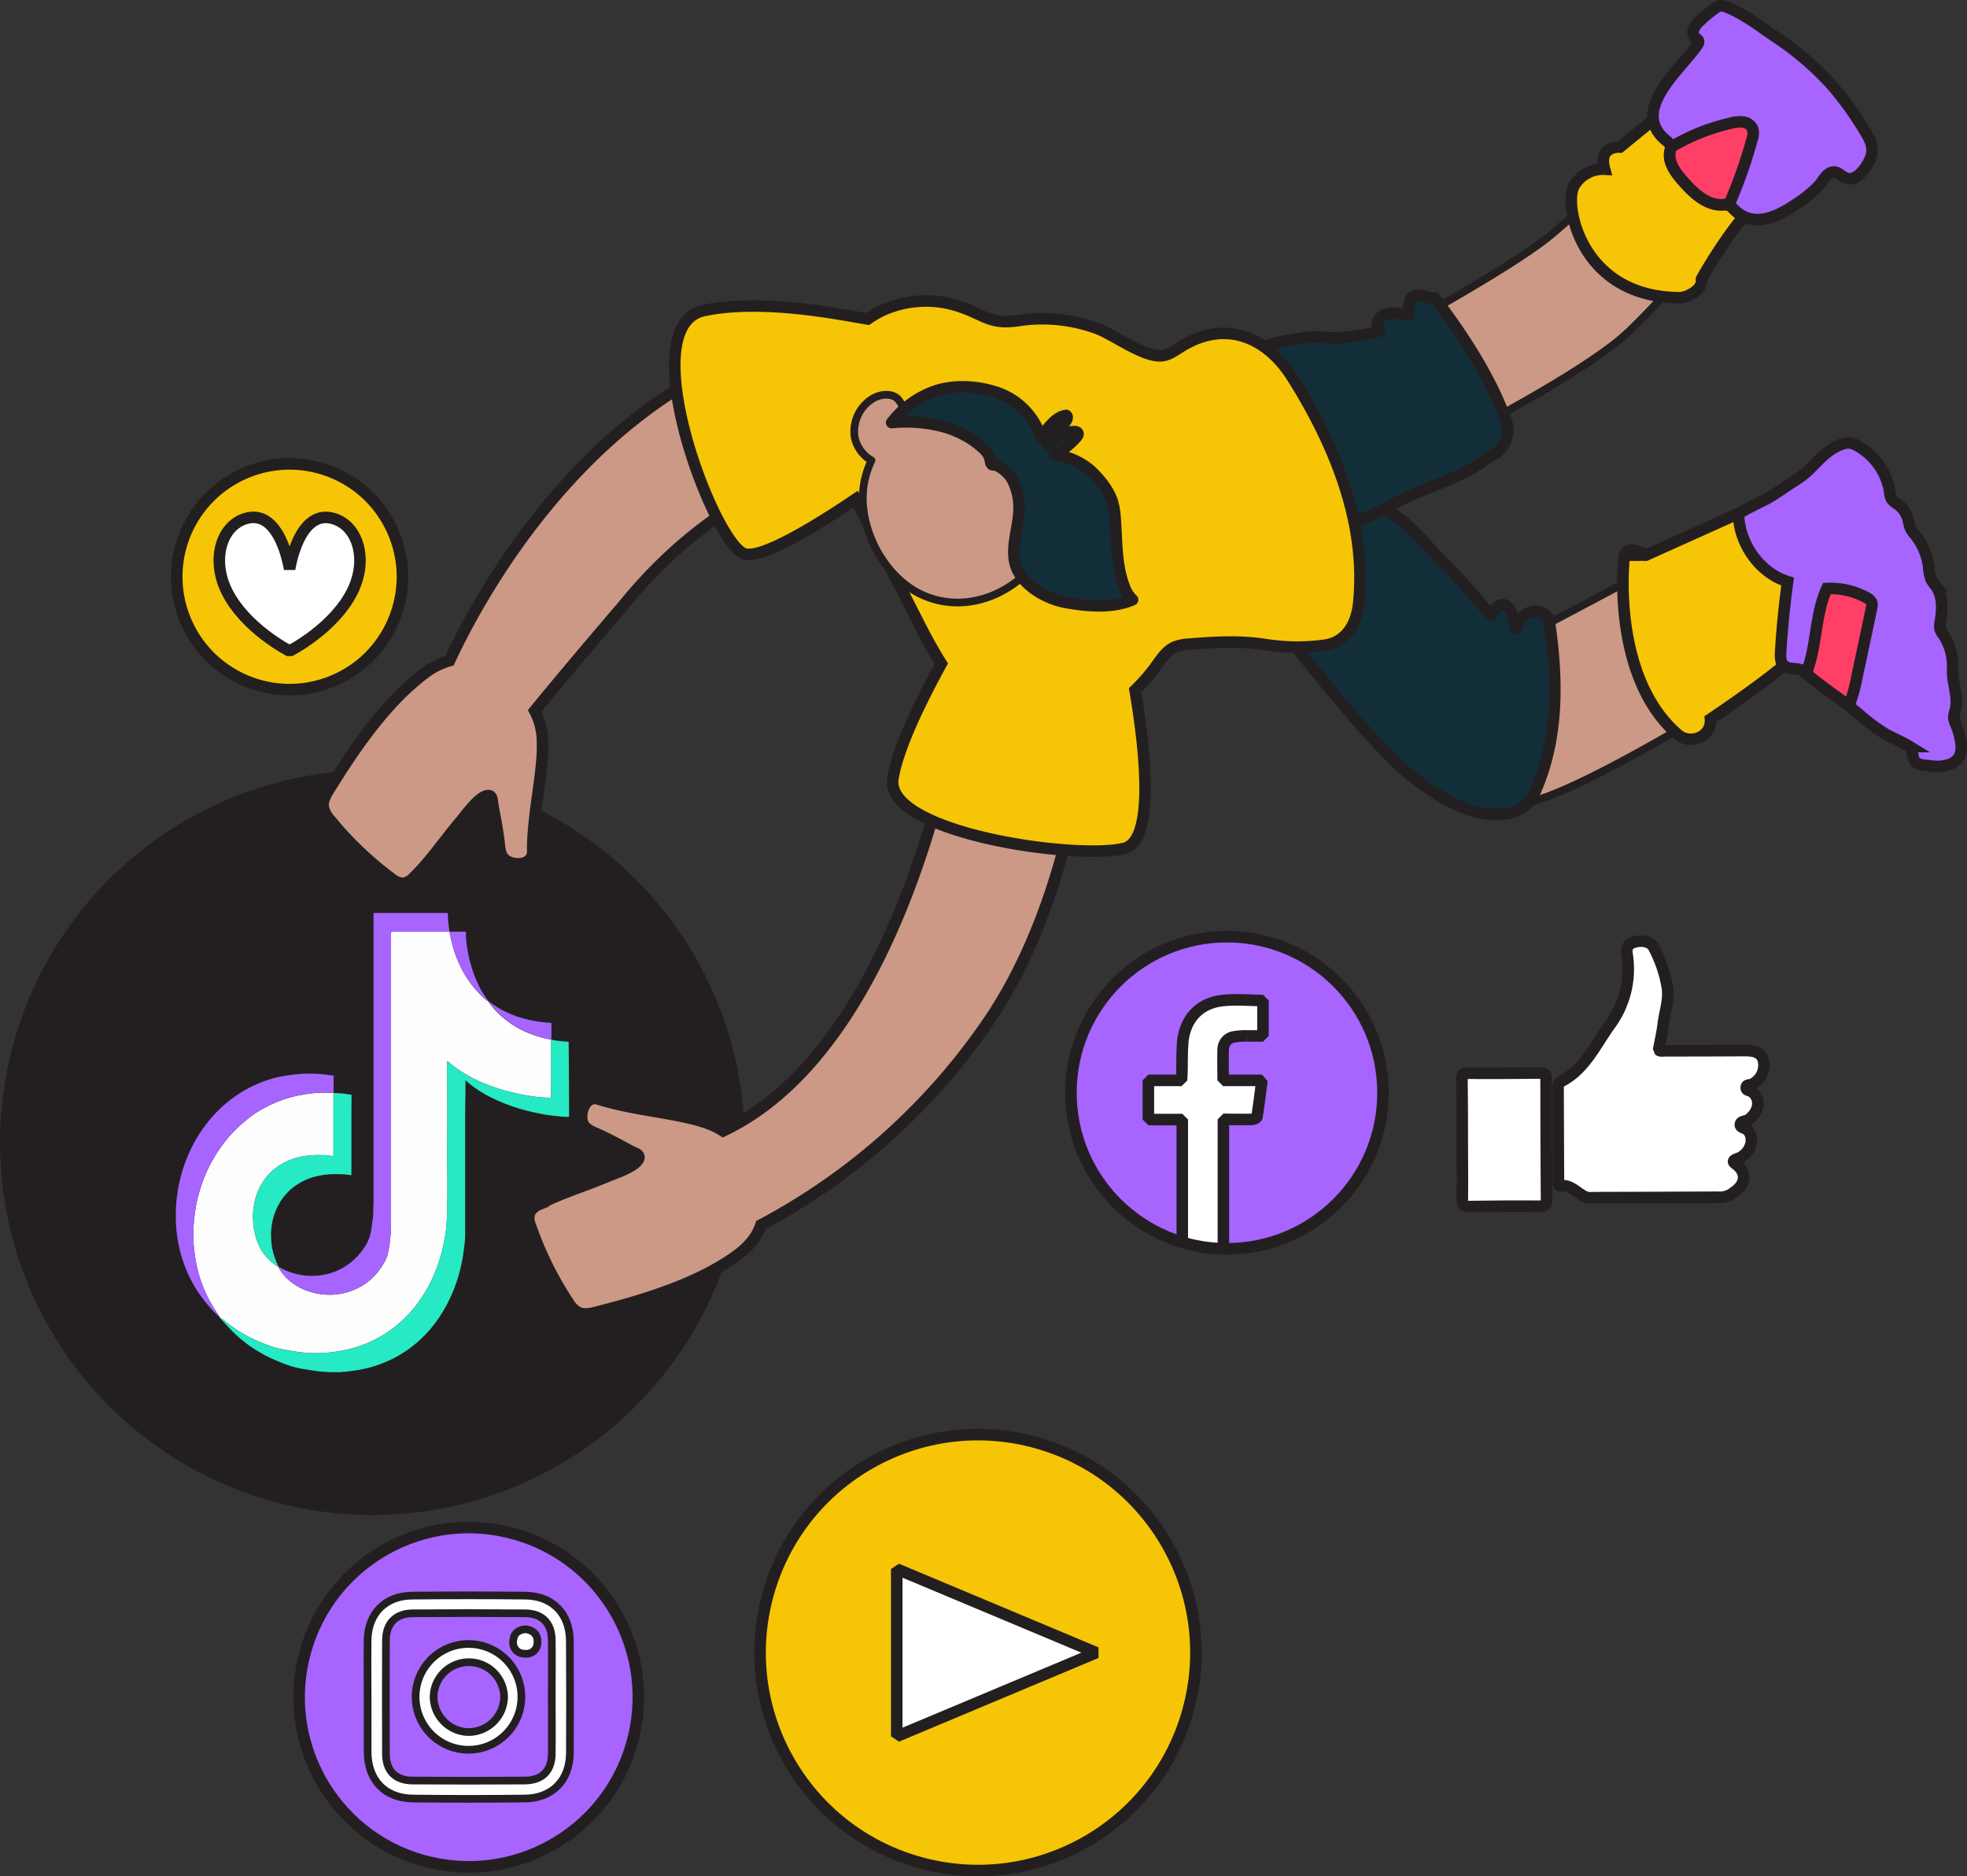 <svg id="Layer_1" data-name="Layer 1" xmlns="http://www.w3.org/2000/svg" viewBox="0 0 511.8 488.15"><rect x="0" y="0" width="511.8" height="488.15" fill="#333333" stroke="none"/><defs><style>.cls-1{fill:#231f20;}.cls-2{fill:#fdfdfd;}.cls-3{fill:#26eac3;}.cls-4,.cls-9{fill:#a764ff;}.cls-12,.cls-5{fill:#cc9987;}.cls-10,.cls-12,.cls-13,.cls-14,.cls-15,.cls-16,.cls-5,.cls-6,.cls-7,.cls-9{stroke:#231f20;}.cls-13,.cls-5,.cls-7{stroke-linejoin:round;}.cls-15,.cls-5{stroke-width:2px;}.cls-6{fill:#f6c506;}.cls-10,.cls-12,.cls-6,.cls-9{stroke-miterlimit:10;}.cls-10,.cls-12,.cls-13,.cls-14,.cls-16,.cls-6,.cls-7,.cls-9{stroke-width:3px;}.cls-13,.cls-7{fill:#122f39;}.cls-8{fill:#cfe0fa;}.cls-10{fill:#ff3f66;}.cls-11{fill:#151f58;}.cls-13,.cls-14,.cls-15,.cls-16{stroke-linecap:round;}.cls-14,.cls-15,.cls-16{fill:#fff;stroke-linejoin:bevel;}.cls-16{fill-rule:evenodd;}</style></defs><title>noidunghocthuvi</title><circle class="cls-1" cx="111.75" cy="323.19" r="96.9" transform="translate(-210.65 147.75) rotate(-45)"/><g id="QfoS7x.tif"><path class="cls-2" d="M140,283.53a25.33,25.33,0,0,0,1.68,2.66l.15.12A25.91,25.91,0,0,1,140,283.53Zm1.86,2.83h0l1,.71ZM158.27,304v-7.62a25.4,25.4,0,0,1-3-.69,27,27,0,0,1-4.92-1.93,25,25,0,0,1-4.35-2.87,22.5,22.5,0,0,1-2-1.86l-.29-.31-.25-.27a16.85,16.85,0,0,1-1.59-2.06,2.45,2.45,0,0,1-.72-.48,25.28,25.28,0,0,1-3-3.08,26.91,26.91,0,0,1-3.55-5.58,31.32,31.32,0,0,1-2.22-6.24c-.18-.79-.35-1.57-.52-2.36v-.12c0-.06,0-.14,0-.2H117c-.34,0-.41.1-.41.42q0,35,0,70.09c0,2.05,0,4.1,0,6.15,0,1.17-.12,2.33-.24,3.49a27.74,27.74,0,0,1-.79,4.35,8,8,0,0,1-.89,1.81,16.46,16.46,0,0,1-3.15,3.95,14.73,14.73,0,0,1-3,2.15,15.77,15.77,0,0,1-4.74,1.72c-.59.11-1.19.19-1.79.25s-1.2.05-1.79.05a16.66,16.66,0,0,1-6-1.24,14.7,14.7,0,0,1-3.84-2.26,11.84,11.84,0,0,1-3.12-3.79A26.34,26.34,0,0,1,86,352.07a15.45,15.45,0,0,0,1.2,3.2.2.2,0,0,1,0,.13s0,0,0,.05a7.42,7.42,0,0,1-1.23-.84l-.07-.06a11.45,11.45,0,0,1-1.33-1.18A12.74,12.74,0,0,1,81.83,349a21.22,21.22,0,0,1-.82-2.9,16.9,16.9,0,0,1-.29-2.36c0-.47-.07-.94-.06-1.42a18.75,18.75,0,0,1,.78-5,15.36,15.36,0,0,1,2.32-4.65A14.25,14.25,0,0,1,88,328.85a16.5,16.5,0,0,1,4.88-1.94,21.45,21.45,0,0,1,2.27-.36,23.67,23.67,0,0,1,3.57-.11,13.92,13.92,0,0,1,2.49.25c.34.07.4,0,.4-.35V310.22c-1.23,0-2.46-.06-3.69,0a34.25,34.25,0,0,0-4.27.49,33,33,0,0,0-4.71,1.16,30.75,30.75,0,0,0-3.22,1.27A33.46,33.46,0,0,0,81,315.76,38.23,38.23,0,0,0,78,318.11a33.78,33.78,0,0,0-2.79,2.69,34.52,34.52,0,0,0-3.08,3.84,39,39,0,0,0-3,5.07,40.49,40.49,0,0,0-1.68,4,40.9,40.9,0,0,0-1.6,5.93c-.19,1-.3,1.92-.42,2.88a38.65,38.65,0,0,0-.25,5.69c0,1.1.13,2.2.25,3.29a35.37,35.37,0,0,0,2.77,10.38,34.59,34.59,0,0,0,3,5.43,12.92,12.92,0,0,1,.8,1.26c0,.06,1.51,1.79,2.36,2.71-.63-.68-1.23-1.4-1.81-2.12a.12.12,0,0,1,0-.16l.27.16c.24.18.45.39.68.58l.07.06c1,.79,2,1.54,3.12,2.23a36.79,36.79,0,0,0,4.26,2.35,43.41,43.41,0,0,0,5.71,2.2,30.5,30.5,0,0,0,3,.62c.89.18,1.79.29,2.68.44.41.07.83.1,1.24.14a36.42,36.42,0,0,0,4,.19c1.16,0,2.32-.1,3.48-.24a39.38,39.38,0,0,0,4-.67,31,31,0,0,0,5.84-1.92,31.77,31.77,0,0,0,6.19-3.63,33.68,33.68,0,0,0,4.27-3.91,29.91,29.91,0,0,0,2.76-3.46,36,36,0,0,0,3.08-5.31,39.87,39.87,0,0,0,2.4-6.44c.34-1.23.62-2.47.86-3.72.18-.91.3-1.83.44-2.74.08-.51.11-1,.14-1.54.41-7,.13-14,.18-21s0-14.06,0-21.09v-.37l.73.61a29.6,29.6,0,0,0,3.61,2.58,34.71,34.71,0,0,0,3.51,1.88,44.6,44.6,0,0,0,6.44,2.43c1.59.47,3.21.86,4.84,1.19,1.24.25,2.49.46,3.74.63.76.1,1.53.17,2.31.22.51,0,1,0,1.52.06.27,0,.31-.09.31-.33C158.26,308.79,158.27,306.38,158.27,304Zm-86.1,64.81,0,0v0l.06,0Zm.26.22-.06,0,0,0s0,0,0,0S72.48,369,72.43,369Zm1.91,2.31.17.17Zm48.27-103h0Zm9.18,0s0,.1,0,.2c0-.06,0-.14,0-.2Z" transform="translate(-14.85 -25.93)"/><path class="cls-3" d="M162.92,316.14c0,.29-.06.37-.36.36-1.09,0-2.18-.14-3.27-.26-.88-.09-1.74-.21-2.61-.35s-2-.37-2.93-.58a50,50,0,0,1-5.63-1.57,45.39,45.39,0,0,1-4.35-1.75,34,34,0,0,1-5.09-2.88A25.28,25.28,0,0,1,136,307c-.09,0-.05.11-.05.16.05,2.95-.07,5.9-.07,8.85q0,15.49,0,31a24.29,24.29,0,0,1-.23,3.18c-.1.7-.16,1.4-.27,2.1-.16,1-.36,2-.58,3a37.52,37.52,0,0,1-1.13,4.06,40,40,0,0,1-1.91,4.71,37.74,37.74,0,0,1-3.13,5.31c-.55.79-1.15,1.54-1.77,2.28s-1.13,1.28-1.73,1.88a30.21,30.21,0,0,1-2.66,2.39c-.86.67-1.73,1.31-2.65,1.9a29.64,29.64,0,0,1-4.87,2.54,31.44,31.44,0,0,1-4.61,1.51c-.95.24-1.91.42-2.87.57s-2,.25-2.92.39c-.27,0-.56-.08-.82.07H99.88c-.06-.13-.17-.06-.26-.07a30.47,30.47,0,0,1-3.16-.32c-.84-.11-1.66-.27-2.49-.39a25.78,25.78,0,0,1-5.39-1.48c-1-.39-2.06-.83-3.07-1.29a38.21,38.21,0,0,1-5-2.81,32.3,32.3,0,0,1-2.69-2,34.75,34.75,0,0,1-3.22-3l0,0-.07-.08-.17-.17c-.85-.92-2.4-2.65-2.36-2.71a6.5,6.5,0,0,1,.81.59l.68.58.07.06c1,.79,2,1.54,3.12,2.23a36.79,36.79,0,0,0,4.26,2.35,43.41,43.41,0,0,0,5.71,2.2,30.5,30.5,0,0,0,3,.62c.89.18,1.79.29,2.68.44.41.07.83.1,1.24.14a36.42,36.42,0,0,0,4,.19c1.16,0,2.32-.1,3.48-.24a39.38,39.38,0,0,0,4-.67,31,31,0,0,0,5.84-1.92,31.77,31.77,0,0,0,6.19-3.63,33.68,33.68,0,0,0,4.27-3.91,29.91,29.91,0,0,0,2.76-3.46,36,36,0,0,0,3.08-5.31,39.87,39.87,0,0,0,2.4-6.44c.34-1.23.62-2.47.86-3.72.18-.91.3-1.83.44-2.74.08-.51.11-1,.14-1.54.41-7,.13-14,.18-21s0-14.06,0-21.09v-.37l.73.61a29.6,29.6,0,0,0,3.61,2.58,34.71,34.71,0,0,0,3.51,1.88,44.6,44.6,0,0,0,6.44,2.43c1.59.47,3.21.86,4.84,1.19,1.24.25,2.49.46,3.74.63.76.1,1.53.17,2.31.22.51,0,1,0,1.52.06.27,0,.31-.09.31-.33,0-2.41,0-4.82,0-7.22v-7.62h0a8.07,8.07,0,0,0,1.37.26c.71.11,1.42.18,2.13.26.3,0,.6,0,.9.06s.21.08.19.22a.57.57,0,0,0,0,.13Q162.91,306.72,162.92,316.14Z" transform="translate(-14.85 -25.93)"/><path class="cls-4" d="M101.65,310.2l-.07,0c-1.23,0-2.46-.06-3.69,0a34.25,34.25,0,0,0-4.27.49,33,33,0,0,0-4.71,1.16,30.75,30.75,0,0,0-3.22,1.27A33.46,33.46,0,0,0,81,315.76,38.23,38.23,0,0,0,78,318.11a33.78,33.78,0,0,0-2.79,2.69,34.52,34.52,0,0,0-3.08,3.84,39,39,0,0,0-3,5.07,40.49,40.49,0,0,0-1.68,4,40.9,40.9,0,0,0-1.6,5.93c-.19,1-.3,1.92-.42,2.88a38.65,38.65,0,0,0-.25,5.69c0,1.1.13,2.2.25,3.29a35.37,35.37,0,0,0,2.77,10.38,34.59,34.59,0,0,0,3,5.43,12.92,12.92,0,0,1,.8,1.26c-.26-.23-.54-.44-.78-.68a34.83,34.83,0,0,1-3.52-4,34.27,34.27,0,0,1-2.88-4.46,35.42,35.42,0,0,1-3.74-11c-.15-.94-.26-1.9-.36-2.86a4.19,4.19,0,0,0-.11-1.17V339.9c.08,0,.06-.13.06-.2a24.37,24.37,0,0,1,.26-2.71A35.21,35.21,0,0,1,62,331.6a37.54,37.54,0,0,1,1.62-4.72,38.06,38.06,0,0,1,3.91-7.17c.69-1,1.43-1.92,2.2-2.84a33.59,33.59,0,0,1,8.28-7,31.43,31.43,0,0,1,6.59-3,29.8,29.8,0,0,1,4.94-1.16c.92-.13,1.83-.24,2.76-.33a34.34,34.34,0,0,1,4.42-.11,29.19,29.19,0,0,1,3.49.31c.38.06.77.1,1.15.13s.31.13.31.36C101.64,307.48,101.65,308.84,101.65,310.2Z" transform="translate(-14.85 -25.93)"/><path class="cls-4" d="M131.79,268.3H117c-.34,0-.41.1-.41.42q0,35,0,70.09c0,2.05,0,4.1,0,6.15,0,1.17-.12,2.33-.24,3.49a27.74,27.74,0,0,1-.79,4.35,8,8,0,0,1-.89,1.81,16.46,16.46,0,0,1-3.15,3.95,14.73,14.73,0,0,1-3,2.15,15.77,15.77,0,0,1-4.74,1.72c-.59.11-1.19.19-1.79.25s-1.2.05-1.79.05a16.66,16.66,0,0,1-6-1.24,14.7,14.7,0,0,1-3.84-2.26,11.84,11.84,0,0,1-3.12-3.79l.73.39a16.4,16.4,0,0,0,4.3,1.61,16.76,16.76,0,0,0,5,.37,15.64,15.64,0,0,0,6.22-1.75,15.82,15.82,0,0,0,3-2,17.08,17.08,0,0,0,3.41-4,10.24,10.24,0,0,0,1.51-4c.14-1,.29-2,.43-3a13.77,13.77,0,0,0,.13-1.81c0-1,.08-2.06.08-3.1q0-37.08,0-74.18a2.8,2.8,0,0,0,0-.29c0-.17,0-.25.22-.23a1.76,1.76,0,0,0,.23,0H130.9c.48,0,.5,0,.49.49a22.07,22.07,0,0,0,.39,4A2.38,2.38,0,0,1,131.79,268.3Z" transform="translate(-14.85 -25.93)"/><path class="cls-3" d="M106.29,314.66v16.63c0,.43,0,.41-.41.33s-.87-.11-1.31-.15c-.64-.06-1.28-.06-1.91-.08a20.48,20.48,0,0,0-5,.46,16,16,0,0,0-4.46,1.63,15.37,15.37,0,0,0-2.67,1.86,14.58,14.58,0,0,0-3.26,4.14,15.63,15.63,0,0,0-1.57,4.4c-.13.63-.21,1.27-.28,1.9a18.54,18.54,0,0,0,0,2.47,15.2,15.2,0,0,0,.4,3.08c.06.25.12.5.19.74a26.34,26.34,0,0,0,1.27,3.36l0,0a7.75,7.75,0,0,1-1.31-.85,11.45,11.45,0,0,1-1.33-1.18A12.74,12.74,0,0,1,81.83,349a21.22,21.22,0,0,1-.82-2.9,16.9,16.9,0,0,1-.29-2.36c0-.47-.07-.94-.06-1.42a18.75,18.75,0,0,1,.78-5,15.36,15.36,0,0,1,2.32-4.65A14.25,14.25,0,0,1,88,328.85a16.5,16.5,0,0,1,4.88-1.94,21.45,21.45,0,0,1,2.27-.36,23.67,23.67,0,0,1,3.57-.11,13.92,13.92,0,0,1,2.49.25c.34.07.4,0,.4-.35V310.22l.07,0a1.09,1.09,0,0,0,.47.08,26.77,26.77,0,0,1,3.33.31,2.06,2.06,0,0,0,.6.08c.22,0,.24.08.24.26Z" transform="translate(-14.85 -25.93)"/><path class="cls-4" d="M141.84,286.37h0a2.45,2.45,0,0,1-.72-.48,25.28,25.28,0,0,1-3-3.08,26.91,26.91,0,0,1-3.55-5.58,31.32,31.32,0,0,1-2.22-6.24c-.18-.79-.35-1.57-.52-2.36v-.09c0-.1,0-.23,0-.23h4c.19,0,.24.06.24.24a24.78,24.78,0,0,0,.26,3.44,34.5,34.5,0,0,0,1.21,5.49,32.38,32.38,0,0,0,1.78,4.62c.24.51.49,1,.74,1.43h0a25.91,25.91,0,0,0,1.83,2.78h0s0,0,0,0h0Z" transform="translate(-14.85 -25.93)"/><path class="cls-4" d="M158.33,292.27c0,1.36,0,2.72,0,4.08h0a25.4,25.4,0,0,1-3-.69,27,27,0,0,1-4.92-1.93,25,25,0,0,1-4.35-2.87,22.5,22.5,0,0,1-2-1.86l-.29-.31a18,18,0,0,1-1.84-2.32h0l1,.73a.91.91,0,0,0,.16.11,23.72,23.72,0,0,0,3.83,2.17,26.71,26.71,0,0,0,2.68,1.07,34.92,34.92,0,0,0,8.6,1.59C158.29,292,158.33,292.11,158.33,292.27Z" transform="translate(-14.85 -25.93)"/></g><path class="cls-5" d="M413.7,190.28l68.19-36.19,4.32,40.51s-66.42,42.84-77,40.18S413.7,190.28,413.7,190.28Z" transform="translate(-14.85 -25.93)"/><path class="cls-5" d="M449.68,56.79S426.76,80.7,416.8,88.33s-32.88,20.26-32.88,20.26l13.29,29.56s28.22-14.61,39.52-24.25S477.9,67.74,477.9,67.74Z" transform="translate(-14.85 -25.93)"/><path class="cls-6" d="M446.36,56l-10,8.19s-5.75-.44-4,5.76a8.69,8.69,0,0,0-8,4.43c-2.66,4.87,1.83,29,27.67,29,1.33,0,6-1.77,5.54-4.87,0,0,9.74-17.71,18.37-23.25S446.36,56,446.36,56Z" transform="translate(-14.85 -25.93)"/><path class="cls-6" d="M437.39,171.36S434,202,451.38,217c3.07,2.66,8.19.9,8.51-3.15a5.89,5.89,0,0,0,0-.84S487,195,485.13,191.94s-9.22-29.55-9.22-29.55l-4-5-28.89,13S437.72,166.71,437.39,171.36Z" transform="translate(-14.85 -25.93)"/><path class="cls-7" d="M417.88,187c-.34.13.33-.09,0,0a4.17,4.17,0,0,0-5-1.77,6,6,0,0,0-3.59,4.31,31.45,31.45,0,0,0-1.12-3.93,3.36,3.36,0,0,0-1.7-2.25c-1.6-.58-3,1.22-3.75,2.74a155.38,155.38,0,0,0-13-14.54C386.16,168,383.28,164,379.2,161c-7.1-5.27-16.63-9.65-25.12-4.83a26.56,26.56,0,0,0-6.6,5.64,13.07,13.07,0,0,0-2.65,3.91,13.87,13.87,0,0,0-.67,3c-1.69,12.29,4.86,21.86,12.19,30.89,6.49,8,13.07,15.93,20.31,23.26,5.63,5.7,13.69,11.66,21.46,14.07a20.42,20.42,0,0,0,9,.62,9.13,9.13,0,0,0,7-5.32C420.05,219,420.51,204.21,417.88,187Z" transform="translate(-14.85 -25.93)"/><path class="cls-8" d="M340.44,116.89a28.73,28.73,0,0,0-3.72,1q-3.53.57-5.62,1.07-4.71,1.36-8.67,2.86a4.15,4.15,0,0,0-2.11,1.22L344,117A6.42,6.42,0,0,0,340.44,116.89Z" transform="translate(-14.85 -25.93)"/><path class="cls-7" d="M386.65,103.36c-1.18-.37-2.44-.92-3.58-.46-1.81.71-1.89,3.21-1.56,5.12-1.3-.17-2.57-.55-3.88-.61a4.65,4.65,0,0,0-3.62,1.15,2.52,2.52,0,0,0-.1,3.51,57.35,57.35,0,0,1-10.48,1.75c-3,.12-5.63-.46-8.66-.09-8.75,1.07-18.12,3.55-23.57,10.86a19.76,19.76,0,0,0-2.86,17.21c3.64,13.15,17.05,22,30.37,21.47,7.3-.33,13.13-3.15,19.29-6.54,6.77-3.73,14.45-5.49,21.08-9.71a32.25,32.25,0,0,0,3.1-2.21l.07,0a7.45,7.45,0,0,0,4.43-9.62c-4.14-11.4-11.27-22.15-18.44-31.68A3.31,3.31,0,0,1,386.65,103.36Z" transform="translate(-14.85 -25.93)"/><path class="cls-9" d="M488.07,74.26c1.12-1.19,2.07-3.59,4-3.57,1.38,0,2.36,1.74,3.94,1.74s2.91-1.2,3.85-2.46c2.27-3.07,2.83-5.38.94-8.7A84.1,84.1,0,0,0,491.4,48a76.16,76.16,0,0,0-14.81-12.62c-3.87-2.67-8.23-6-12.63-7.67a3,3,0,0,0-1.35-.29,3.24,3.24,0,0,0-1.51.68c-.42.3-.84.6-1.24.92a30.92,30.92,0,0,0-2.92,2.56,5.23,5.23,0,0,0-1.43,2,2.05,2.05,0,0,0,.53,2.26,2.36,2.36,0,0,1,.66.55c.28.44,0,1-.34,1.44-4.77,6.71-17.52,17-7.91,24.73a2.85,2.85,0,0,1,1,1.18,3.54,3.54,0,0,1-.11,1.7c-.48,2.8,1.47,5.4,3.35,7.54,2.74,3.11,6.14,6.39,10.28,6.21a4.25,4.25,0,0,1,1.67.09,3.8,3.8,0,0,1,1.22,1c5.12,5.23,11.39,2.09,16.44-1.31A33.6,33.6,0,0,0,488.07,74.26Z" transform="translate(-14.85 -25.93)"/><path class="cls-9" d="M524.39,216.15a17,17,0,0,0-.6-1.69,5.71,5.71,0,0,1-.57-1.72,6,6,0,0,1,.35-1.91c1-3.71-.86-7.14-.66-10.86a14.72,14.72,0,0,0-2.45-8.93,5,5,0,0,1-.84-1.58,4.5,4.5,0,0,1,.08-1.71c.54-3.14.71-6.62-1.1-9.25a16.28,16.28,0,0,1-1.27-1.84,9.73,9.73,0,0,1-.64-3.18,16.48,16.48,0,0,0-3.48-8.33,8.3,8.3,0,0,1-1.35-2,11.75,11.75,0,0,1-.46-1.86,7.26,7.26,0,0,0-2.84-4.21,5.56,5.56,0,0,1-1.45-1.18,4.54,4.54,0,0,1-.57-2,16.75,16.75,0,0,0-8.69-12.16c-1.78-.93-3-.65-4.78.17-4.44,2-6.64,6.19-10.61,8.68-2.56,1.61-5,3.39-7.61,4.94-.78.47-7.66,3.69-7.65,4.18.18,7.65,5.47,15.25,12.78,17.53q-1.26,9.13-1.82,18.33c-.08,1.31-.05,2.86,1,3.64,1.47,1.09,3.49.27,5,1.38s3.2,2.62,4.85,3.86a125.36,125.36,0,0,1,10.34,8,47.38,47.38,0,0,0,6,4.37c2.09,1.2,4.34,2.06,6.39,3.33a1.19,1.19,0,0,1,.33.26,1.2,1.2,0,0,1,.18.5l.37,1.87c.45,2.33,2.49,2.16,4.57,2.4a10.55,10.55,0,0,0,4.94-.37C526.1,223.34,525.35,219.44,524.39,216.15Z" transform="translate(-14.85 -25.93)"/><path class="cls-10" d="M501.82,184.09a2.69,2.69,0,0,0,0-1.46,2.57,2.57,0,0,0-1.26-1.19,19.52,19.52,0,0,0-10.37-2.4c-2.74,6-2.64,12.89-4.44,19.23-.28,1-.6,1.93-.91,2.89,3.48,3,7.36,5.65,11.11,8.36a46.13,46.13,0,0,0,2.17-8Q500,192.83,501.82,184.09Z" transform="translate(-14.85 -25.93)"/><path class="cls-10" d="M470.93,59.58a3.13,3.13,0,0,0-2.47-1.89,8.43,8.43,0,0,0-3.23.27,53.87,53.87,0,0,0-15.68,6.29,7.1,7.1,0,0,1-.18,1.2c-.48,2.8,1.47,5.4,3.35,7.54,2.74,3.11,6.14,6.39,10.28,6.21a4.25,4.25,0,0,1,1.67.09l0,0a123.33,123.33,0,0,0,6.05-17.08A4.64,4.64,0,0,0,470.93,59.58Z" transform="translate(-14.85 -25.93)"/><polygon class="cls-11" points="227.97 116.2 227.96 116.22 227.97 116.2 227.97 116.2"/><polygon class="cls-11" points="227.92 116.26 227.91 116.26 227.96 116.22 227.92 116.26"/><polygon class="cls-11" points="227.75 116.41 227.75 116.41 227.75 116.41 227.75 116.41"/><path class="cls-12" d="M131.82,197.8a19.24,19.24,0,0,0-6.64,3.4c-10,7.52-18.12,19.48-24.69,30.07-.87,1.41-1.76,3-1.54,4.61a7.21,7.21,0,0,0,1.84,3.43,89,89,0,0,0,15.76,15.08,5.07,5.07,0,0,0,3.29,1.35,4.92,4.92,0,0,0,2.82-1.68c4.48-4.42,8-9.7,12.05-14.47,1.46-1.7,4.55-6.13,6.82-6.64,1.57-.35,1.32,1.35,1.6,2.83.64,3.35,1.27,6.52,1.64,9.94a7.71,7.71,0,0,0,.69,2.9,3.62,3.62,0,0,0,1.79,1.53c2.16,1,5.32.57,6.07-1.65a4.83,4.83,0,0,0,.14-1.47c0-7.76,1.75-15.55,2.4-23.28a42.64,42.64,0,0,0,.12-5.47,17,17,0,0,0-2-7.43c9.2-11.26,23.16-27.54,23.16-27.54,28.78-35.42,61.1-38.08,61.1-38.08l3.54-34.09C174.64,113.85,139.47,181.23,131.82,197.8Z" transform="translate(-14.85 -25.93)"/><path class="cls-12" d="M266.59,196.15s-11.67,99.36-63.59,124a18.59,18.59,0,0,0-3.76-1.88,43.79,43.79,0,0,0-5.26-1.53c-7.57-1.71-15.5-2.43-22.91-4.72a5,5,0,0,0-1.45-.31c-2.34,0-3.67,2.94-3.4,5.29a3.64,3.64,0,0,0,.92,2.17,8,8,0,0,0,2.55,1.53c3.16,1.38,6,2.94,9,4.56,1.32.7,3,1,2.2,2.37-1.17,2-6.31,3.63-8.37,4.5-5.78,2.46-11.87,4.2-17.44,7.14a4.9,4.9,0,0,0-2.45,2.18,5.05,5.05,0,0,0,.3,3.55,89,89,0,0,0,9.64,19.57,7.2,7.2,0,0,0,2.71,2.79c1.5.7,3.26.33,4.86-.08,12.08-3.08,25.93-7.22,36.11-14.49,3.56-2.54,5.64-5.26,6.59-8.17a165.41,165.41,0,0,0,60-54.14c25.68-39,26.12-93.87,26.12-93.87Z" transform="translate(-14.85 -25.93)"/><path class="cls-6" d="M351.66,125c-.16-.27-.33-.53-.5-.8-6.68-10.64-17.43-15.24-29-8.1-1.61,1-3.2,2.23-5.09,2.38-4.61.38-12.2-5.3-16.51-7a41.33,41.33,0,0,0-21-2.11c-7.12,1-8.4-1.45-15-3.68a27.38,27.38,0,0,0-20.45,1.16,25.84,25.84,0,0,0-3.47,2.07c-7.08-1.15-27.29-5.41-42.62-2.2-19,4,2.65,61.1,10.62,63.32,4.48,1.24,17.92-6.89,28.83-14.25l16,31.44c1.93,3.8,4,7.7,6.3,11.35-5.15,9.38-11.34,21.9-12.59,29.9-2.22,14.17,47.82,21.26,60.21,18.16,7.91-2,5.55-24.85,2.8-41.15a46.66,46.66,0,0,0,5.5-6.34c1.34-1.86,2.67-3.89,4.74-4.85a12,12,0,0,1,4.08-.81c7.11-.57,13.21-.9,20.12.21a52.07,52.07,0,0,0,15,.07c5.55-.84,8.14-5.53,8.72-10.69C370.54,162.67,362.49,142.43,351.66,125Z" transform="translate(-14.85 -25.93)"/><path class="cls-5" d="M271.43,132.54c-5.57-1.84-11.94-2-17.27.63a29.22,29.22,0,0,0-4,2.43,5.81,5.81,0,0,0,.17-1,7.53,7.53,0,0,0-2-5c-1.72-1.5-4.55-1.06-6.35,0a10,10,0,0,0-4.73,10.18,9.13,9.13,0,0,0,4.36,5.93,23.74,23.74,0,0,0-1.71,4.86c-2.59,11.17,4.31,25.08,14.53,29.94,15.3,7.28,33.09-4.78,35.34-20.63C291.48,147.62,282.94,136.33,271.43,132.54Z" transform="translate(-14.85 -25.93)"/><path class="cls-13" d="M307.48,178.79c-2.31-5.77-2-12.21-2.51-18.41a19.05,19.05,0,0,0-.68-3.91c-1-3.09-3.38-6-5.69-8.13a17.19,17.19,0,0,0-9.47-4.08c.47-.26.86-.49,1.11-.64a21.21,21.21,0,0,0,4.7-4c.25-.28.52-.67.36-1s-.57-.4-.92-.4c-2.33,0-4.36,1.38-6.21,2.84l-.63.5,4.56-6c.36-.47.67-1.25.16-1.56-2.32.36-4,2.35-5.4,4.23-.4.53-.78,1-1.14,1.58a18.18,18.18,0,0,0-10.65-11.48c-5.32-2-12.07-2.5-17.45-.46a24.59,24.59,0,0,0-10.77,8,38,38,0,0,1,13.44,1.05,27.05,27.05,0,0,1,7.44,3.33,25.44,25.44,0,0,1,3.19,2.57,5.16,5.16,0,0,1,1.69,3.29,1,1,0,0,0,.38.69,1.17,1.17,0,0,0,.46.08h.43a8.92,8.92,0,0,1,4.54,4.17,15.7,15.7,0,0,1,1.57,7.51c-.09,4.66-2.36,10.06-.81,14.6,1.76,5.15,8,8.62,13.07,9.51,5.54,1,12,1.56,17.29-.71A8,8,0,0,1,307.48,178.79Z" transform="translate(-14.85 -25.93)"/><circle class="cls-9" cx="319.25" cy="284.28" r="40.6"/><path class="cls-14" d="M333.11,299c-.09,2.59,0,5.2,0,8h10.09c-.43,3.32-.8,6.39-1.29,9.44,0,.3-.8.67-1.23.7-2.43.07-4.86,0-7.51,0v33.64a39.47,39.47,0,0,1-10.7-1.66V317.19h-8.82V307h8.64c0-.77.09-1.38.09-2,.06-2.67,0-5.35.22-8,.55-5.81,4.12-9.9,9.87-10.7,3.56-.49,7.28-.09,11-.09v9.22c-1.32,0-2.67,0-4,0a16.74,16.74,0,0,0-3.54.25A3.31,3.31,0,0,0,333.11,299Z" transform="translate(-14.85 -25.93)"/><circle class="cls-6" cx="269.33" cy="455.88" r="56.69" transform="translate(-256.95 567.1) rotate(-74.44)"/><polygon class="cls-14" points="233.33 451.72 233.33 408.19 285.24 429.95 233.33 451.72"/><circle class="cls-9" cx="136.81" cy="467.44" r="44.13" transform="translate(-364.33 468.67) rotate(-76.88)"/><path class="cls-15" d="M163.12,452.9c0-7.16-4.5-11.79-11.6-11.86q-14.73-.15-29.47,0c-7,.07-11.45,4.67-11.55,11.61-.07,4.9,0,9.81,0,14.71s0,9.6,0,14.4c.06,7.32,4.53,12,11.78,12.07q14.56.17,29.15,0c7.11-.08,11.66-4.75,11.7-11.83Q163.2,467.45,163.12,452.9Zm-4.7,29.19c0,4.52-2.48,7-7,7.06q-14.57.09-29.15,0c-4.55,0-7-2.52-7-7q-.06-14.7,0-29.41c0-4.49,2.53-7.07,7-7.1q14.56-.11,29.15,0c4.49,0,7,2.6,7,7.07.06,4.91,0,9.81,0,14.71S158.48,477.19,158.42,482.09Z" transform="translate(-14.85 -25.93)"/><path class="cls-15" d="M136.84,453.62a13.76,13.76,0,1,0,13.67,14A13.75,13.75,0,0,0,136.84,453.62Zm-.17,22.91a9.28,9.28,0,0,1-9-9,9.17,9.17,0,0,1,18.34,0A9.29,9.29,0,0,1,136.67,476.53Z" transform="translate(-14.85 -25.93)"/><path class="cls-15" d="M154.68,453.3a2.84,2.84,0,0,1-3.28,2.84,2.88,2.88,0,0,1-3-3.42c.14-1.93,1.4-2.82,3.32-2.93C153.68,450.12,154.84,451.24,154.68,453.3Z" transform="translate(-14.85 -25.93)"/><g id="xsrjP0"><path class="cls-16" d="M426.25,336.69c-1.63-1-3.06-2.5-5.24-2.28-.83.08-.65-.61-.66-1.06q-.06-12.32-.1-24.6c0-.59,0-1.08.69-1.41,6.25-3.18,8.94-9.41,12.76-14.73A24.51,24.51,0,0,0,438.18,274c-.27-1.85.59-2.68,2.25-3.06,2-.47,4,.08,4.69,1.45a33.49,33.49,0,0,1,3.61,10.74c.37,3.11-.74,6.14-1.11,9.21-.28,2.26-.8,4.48-1.22,6.76.55.4,1.19.19,1.78.2q10.4,0,20.78-.06c2.92,0,4.35.82,4.76,2.76a5.53,5.53,0,0,1-3,6c-.51.26-1.45,0-1.51.84s.9.74,1.38,1.07c2.52,1.71,2.06,5.26-.83,7.32-.7.5-2.05.27-2.08,1.3,0,.81,1.25.8,1.83,1.37,2,2,1,5.73-2,7.25a9.83,9.83,0,0,0-1.21.48c-.34.23-.68.49,0,1,3,2.13,2.95,5.12-.06,7.3l-.9.65a5.87,5.87,0,0,1-3.65.81q-16.29.09-32.58.12A3.87,3.87,0,0,1,426.25,336.69Z" transform="translate(-14.85 -25.93)"/><path class="cls-16" d="M395.32,322.34c0-5.21,0-10.43-.08-15.63,0-1.06.1-1.58,1.4-1.57,6.36.05,12.7,0,19.06-.06,1.24,0,1.44.41,1.43,1.52q0,15.72.12,31.45c0,1.33-.35,1.71-1.69,1.69-6.17-.05-12.33,0-18.49.08-1.53,0-1.74-.51-1.73-1.85C395.4,332.76,395.33,327.55,395.32,322.34Z" transform="translate(-14.85 -25.93)"/></g><circle class="cls-6" cx="90.2" cy="175.98" r="29.36" transform="translate(-74.68 21.22) rotate(-22.21)"/><path class="cls-14" d="M106.57,179.72c-4.85,9.77-16.37,15.57-16.37,15.57s-11.53-5.8-16.36-15.57c-4-8.15-1.48-16.95,4.89-18.88C87.85,158.08,90.2,174,90.2,174s2.34-15.9,11.48-13.14C108.05,162.77,110.6,171.57,106.57,179.72Z" transform="translate(-14.85 -25.93)"/></svg>